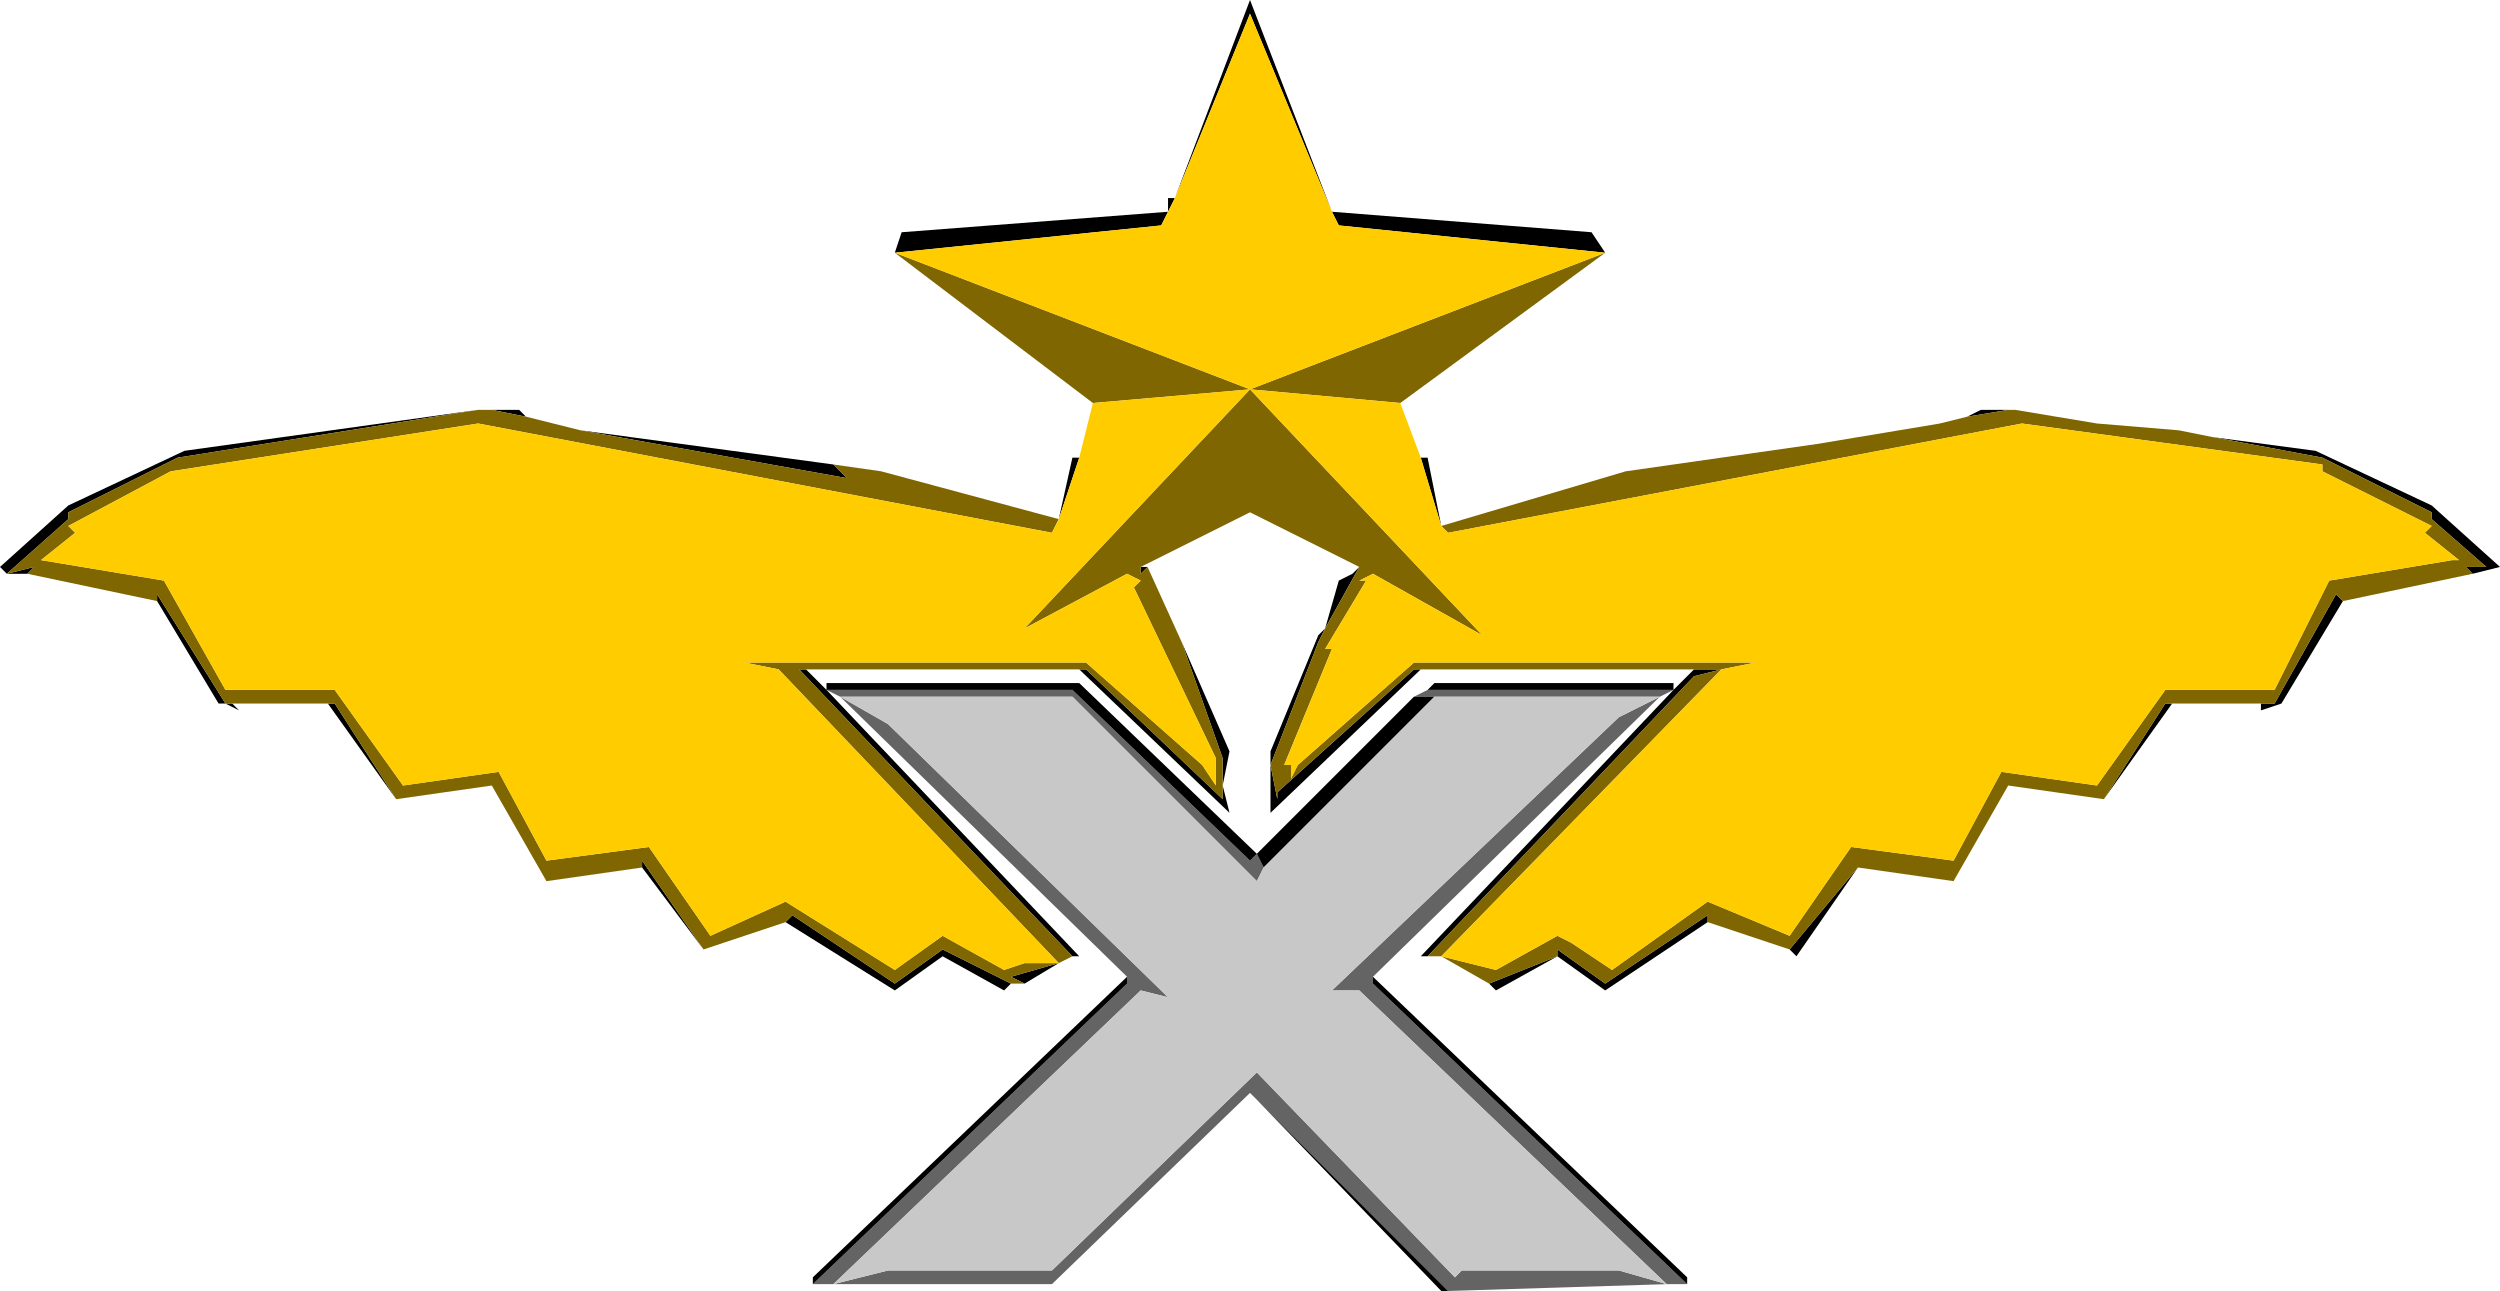 <?xml version="1.0" encoding="UTF-8" standalone="no"?>
<svg xmlns:ffdec="https://www.free-decompiler.com/flash" xmlns:xlink="http://www.w3.org/1999/xlink" ffdec:objectType="shape" height="9.45px" width="18.3px" xmlns="http://www.w3.org/2000/svg">
  <g transform="matrix(1.0, 0.0, 0.0, 1.0, -0.75, -0.9)">
    <path d="M13.0 5.95 L12.9 6.0 10.8 8.05 10.8 8.1 13.1 10.3 12.95 10.3 11.35 10.35 9.95 8.95 9.9 8.9 8.45 10.3 6.85 10.3 6.7 10.3 9.0 8.1 9.0 8.05 6.9 6.0 6.8 5.95 8.6 5.95 9.9 7.2 9.95 7.15 10.0 7.25 9.95 7.35 8.6 6.0 6.9 6.0 7.25 6.2 9.3 8.2 9.1 8.15 6.85 10.3 7.25 10.2 8.45 10.2 9.95 8.75 11.4 10.25 11.45 10.2 12.6 10.2 12.95 10.3 10.7 8.15 10.5 8.15 12.6 6.15 12.9 6.0 11.25 6.0 11.1 6.0 11.2 5.95 13.0 5.95" fill="#646464" fill-rule="evenodd" stroke="none"/>
    <path d="M10.5 2.45 L12.4 2.6 12.5 2.75 10.55 2.55 10.5 2.45 9.9 1.0 9.35 2.35 9.3 2.45 9.25 2.55 7.3 2.75 7.35 2.6 9.3 2.45 9.3 2.35 9.35 2.35 9.9 0.9 10.5 2.45 M11.15 4.25 L11.2 4.25 11.3 4.75 11.15 4.25 M15.15 3.95 L15.25 3.9 15.45 3.9 15.15 3.95 M16.95 4.1 L17.7 4.2 18.55 4.6 19.05 5.05 18.85 5.1 18.8 5.05 18.95 5.05 18.55 4.7 18.55 4.65 17.75 4.25 16.95 4.1 M17.9 5.3 L17.45 6.05 17.3 6.1 17.3 6.05 17.4 6.05 17.85 5.25 17.9 5.3 M16.65 6.05 L16.15 6.75 16.6 6.05 16.65 6.05 M14.35 7.25 L13.9 7.9 13.85 7.85 14.35 7.25 M13.25 7.65 L12.5 8.15 12.15 7.9 11.7 8.15 11.65 8.1 12.15 7.9 12.15 7.85 12.5 8.1 13.25 7.6 13.25 7.65 M11.2 7.9 L11.15 7.9 13.0 5.95 11.2 5.95 11.25 5.9 13.0 5.9 13.0 5.95 13.15 5.8 13.35 5.8 13.15 5.85 11.2 7.9 M10.8 8.05 L13.1 10.25 13.1 10.3 10.8 8.1 10.8 8.05 M11.35 10.35 L11.3 10.35 9.95 8.95 11.35 10.35 M6.7 10.3 L6.7 10.25 9.0 8.05 9.0 8.1 6.7 10.3 M6.8 5.95 L8.65 7.9 8.6 7.9 6.6 5.8 6.65 5.8 6.8 5.95 6.8 5.9 8.65 5.9 9.95 7.15 11.1 6.0 11.25 6.0 10.0 7.25 9.95 7.15 9.9 7.2 8.6 5.95 6.8 5.95 M8.5 7.95 L8.25 8.1 8.15 8.05 8.5 7.95 M8.15 8.1 L8.1 8.15 7.65 7.9 7.3 8.15 6.5 7.65 6.55 7.6 7.3 8.1 7.65 7.85 8.15 8.1 M5.9 7.85 L5.45 7.25 5.45 7.2 5.9 7.85 M3.65 6.75 L3.15 6.05 3.2 6.05 3.65 6.75 M2.45 6.05 L2.5 6.1 2.4 6.05 2.35 6.05 1.9 5.3 1.9 5.25 2.4 6.05 2.45 6.05 M0.95 5.1 L0.8 5.1 0.75 5.05 1.25 4.6 2.1 4.2 4.25 3.9 2.05 4.25 1.25 4.65 1.25 4.7 0.8 5.1 1.0 5.05 0.95 5.1 M4.35 3.9 L4.55 3.9 4.6 3.95 4.35 3.9 M5.0 4.05 L6.85 4.3 6.95 4.4 5.0 4.05 M8.5 4.7 L8.6 4.25 8.65 4.25 8.5 4.7 M11.15 5.8 L10.05 6.85 10.05 6.5 10.05 6.4 10.4 5.55 10.45 5.5 10.55 5.15 10.65 5.1 10.7 5.05 10.45 5.5 10.4 5.6 10.05 6.5 10.1 6.75 10.1 6.7 11.1 5.8 11.15 5.8 M9.1 5.05 L9.15 5.05 9.1 5.1 9.1 5.05 M9.4 5.6 L9.75 6.4 9.7 6.65 9.75 6.85 8.65 5.8 8.7 5.8 9.7 6.75 9.7 6.65 9.7 6.45 9.4 5.6" fill="#000000" fill-rule="evenodd" stroke="none"/>
    <path d="M12.9 6.0 L12.6 6.15 10.5 8.15 10.7 8.15 12.95 10.3 12.6 10.2 11.45 10.2 11.4 10.25 9.95 8.75 8.45 10.2 7.25 10.2 6.85 10.3 9.1 8.15 9.3 8.2 7.25 6.2 6.9 6.0 8.6 6.0 9.95 7.35 10.0 7.25 11.25 6.0 12.9 6.0" fill="#c8c8c8" fill-rule="evenodd" stroke="none"/>
    <path d="M12.5 2.75 L11.0 3.85 9.9 3.75 11.6 5.55 10.8 5.1 10.7 5.15 10.75 5.15 10.45 5.65 10.5 5.65 10.15 6.5 10.2 6.5 10.2 6.6 10.25 6.5 11.1 5.75 13.6 5.75 13.35 5.8 11.3 7.9 11.7 8.0 12.15 7.75 12.25 7.8 12.55 8.0 13.25 7.5 13.85 7.75 14.3 7.1 15.05 7.2 15.4 6.55 16.1 6.65 16.6 5.95 17.4 5.95 17.8 5.15 18.7 5.0 18.75 5.0 18.5 4.8 18.55 4.75 17.75 4.35 17.75 4.3 15.55 4.0 11.35 4.8 11.3 4.75 12.65 4.35 14.05 4.15 14.95 4.0 15.15 3.95 15.45 3.9 15.5 3.9 16.1 4.0 16.7 4.05 16.95 4.1 16.1 4.0 16.95 4.1 17.75 4.25 18.55 4.65 18.55 4.7 18.95 5.05 18.8 5.05 18.85 5.1 17.9 5.3 17.85 5.25 17.4 6.05 17.3 6.05 16.65 6.05 16.6 6.05 16.15 6.75 15.45 6.65 15.05 7.35 14.35 7.25 13.85 7.85 13.25 7.65 13.25 7.6 12.5 8.1 12.15 7.85 12.15 7.9 11.65 8.1 11.3 7.9 11.2 7.9 13.15 5.85 13.35 5.8 13.15 5.8 11.15 5.8 11.1 5.8 10.1 6.7 10.1 6.75 10.05 6.5 10.4 5.6 10.45 5.5 10.7 5.05 9.9 4.65 9.1 5.05 9.1 5.1 9.15 5.05 9.4 5.6 9.7 6.45 9.7 6.65 9.7 6.75 8.7 5.8 8.65 5.8 6.65 5.8 6.6 5.8 8.6 7.9 8.5 7.95 6.45 5.8 6.2 5.75 8.7 5.75 9.55 6.5 9.65 6.65 9.65 6.45 9.05 5.2 9.1 5.15 9.0 5.1 8.25 5.5 9.9 3.75 8.75 3.85 7.3 2.75 9.9 3.75 12.5 2.75 M8.25 8.1 L8.15 8.1 7.65 7.85 7.3 8.1 6.55 7.6 6.5 7.65 5.9 7.85 5.45 7.2 5.45 7.25 4.75 7.35 4.35 6.65 3.65 6.75 3.2 6.05 3.15 6.05 2.45 6.05 2.4 6.05 1.9 5.25 1.9 5.3 0.95 5.1 1.0 5.05 0.8 5.1 1.25 4.7 1.25 4.65 2.05 4.25 4.25 3.9 4.35 3.9 4.6 3.95 5.0 4.05 6.95 4.4 6.85 4.3 7.2 4.35 8.5 4.7 8.45 4.8 4.25 4.0 2.0 4.35 1.25 4.75 1.3 4.8 1.05 5.0 1.95 5.15 2.4 5.95 3.2 5.95 3.7 6.65 4.4 6.55 4.75 7.2 5.5 7.1 5.95 7.75 6.5 7.5 7.3 8.0 7.65 7.75 8.1 8.0 8.25 7.95 8.5 7.95 8.15 8.05 8.25 8.1" fill="#7f6600" fill-rule="evenodd" stroke="none"/>
    <path d="M10.5 2.45 L10.55 2.55 12.5 2.75 9.9 3.75 7.3 2.75 9.25 2.55 9.3 2.45 9.35 2.35 9.9 1.0 10.5 2.45 M11.0 3.85 L11.15 4.25 11.3 4.75 11.35 4.8 15.55 4.0 17.75 4.3 17.75 4.35 18.55 4.75 18.5 4.8 18.75 5.0 18.7 5.0 17.8 5.15 17.4 5.95 16.6 5.95 16.1 6.65 15.4 6.55 15.05 7.2 14.3 7.1 13.85 7.75 13.25 7.5 12.55 8.0 12.25 7.8 12.15 7.75 11.7 8.0 11.3 7.9 13.35 5.8 13.6 5.75 11.1 5.75 10.25 6.5 10.2 6.6 10.2 6.5 10.15 6.5 10.5 5.65 10.45 5.65 10.75 5.15 10.7 5.15 10.8 5.1 11.6 5.55 9.9 3.75 11.0 3.85 M8.65 4.25 L8.75 3.85 9.9 3.75 8.25 5.5 9.0 5.1 9.1 5.15 9.05 5.2 9.65 6.45 9.65 6.65 9.55 6.5 8.7 5.75 6.2 5.75 6.45 5.8 8.5 7.95 8.25 7.95 8.1 8.0 7.65 7.75 7.3 8.0 6.5 7.5 5.95 7.75 5.5 7.1 4.75 7.2 4.4 6.55 3.7 6.65 3.2 5.95 2.4 5.95 1.95 5.15 1.05 5.0 1.3 4.8 1.25 4.75 2.0 4.35 4.25 4.0 8.45 4.8 8.5 4.7 8.65 4.25" fill="#ffcc00" fill-rule="evenodd" stroke="none"/>
  </g>
</svg>
